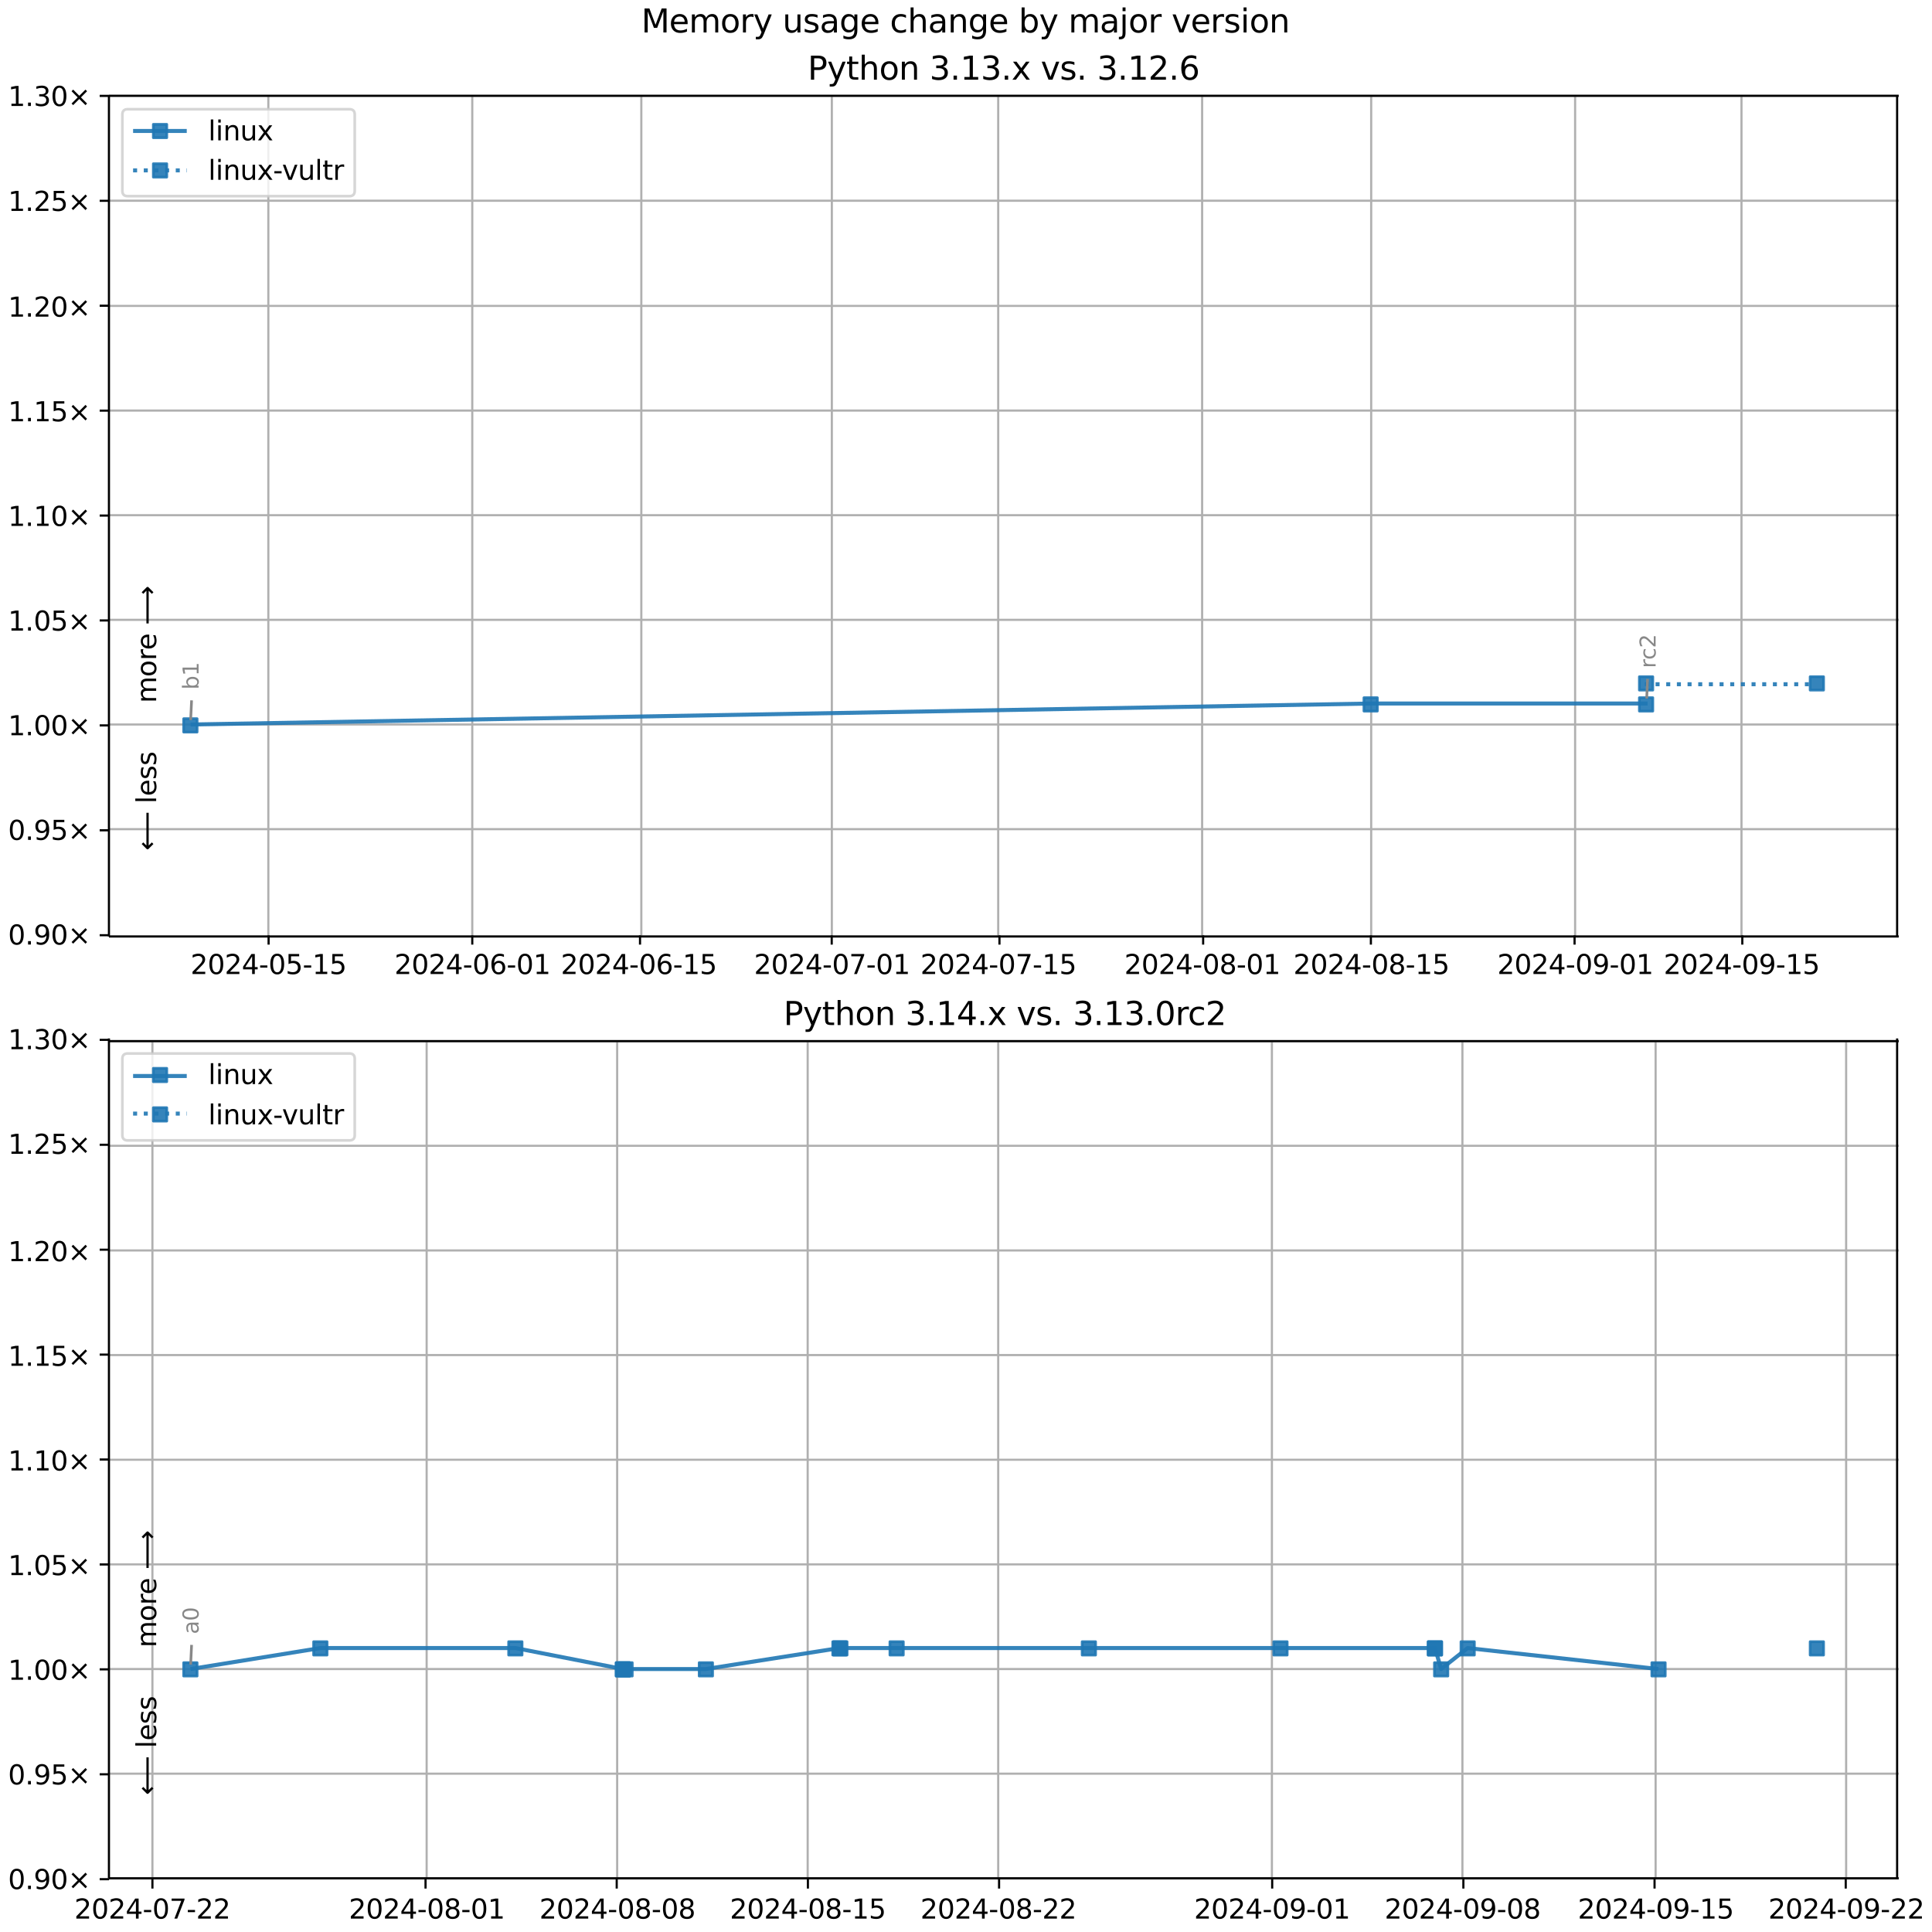<?xml version="1.0" encoding="UTF-8"?>
<!DOCTYPE svg  PUBLIC '-//W3C//DTD SVG 1.1//EN'  'http://www.w3.org/Graphics/SVG/1.1/DTD/svg11.dtd'>
<svg width="720pt" height="720pt" version="1.1" viewBox="0 0 720 720" xmlns="http://www.w3.org/2000/svg" xmlns:xlink="http://www.w3.org/1999/xlink">
<defs>
<style type="text/css">*{stroke-linejoin: round; stroke-linecap: butt}</style>
</defs>
<path d="m0 720h720v-720h-720z" fill="#fff"/>
<path d="m40.6 349h667v-313h-667z" fill="#fff"/>
<path d="m100 349v-313" clip-path="url(#h)" fill="none" stroke="#b0b0b0" stroke-linecap="square" stroke-width=".8"/>
<defs>
<path id="j" d="m0 0v3.5" stroke="#000" stroke-width=".8"/>
</defs>
<use x="100.097" y="348.529" stroke="#000000" stroke-width=".8" xlink:href="#j"/>
<g transform="translate(71 363) scale(.1 -.1)">
<defs>
<path id="b" transform="scale(.016)" d="m1228 531h2203v-531h-2962v531q359 372 979 998 621 627 780 809 303 340 423 576 121 236 121 464 0 372-261 606-261 235-680 235-297 0-627-103-329-103-704-313v638q381 153 712 231 332 78 607 78 725 0 1156-363 431-362 431-968 0-288-108-546-107-257-392-607-78-91-497-524-418-433-1181-1211z"/>
<path id="a" transform="scale(.016)" d="m2034 4250q-487 0-733-480-245-479-245-1442 0-959 245-1439 246-480 733-480 491 0 736 480 246 480 246 1439 0 963-246 1442-245 480-736 480zm0 500q785 0 1199-621 414-620 414-1801 0-1178-414-1799-414-620-1199-620-784 0-1198 620-414 621-414 1799 0 1181 414 1801 414 621 1198 621z"/>
<path id="i" transform="scale(.016)" d="m2419 4116-1594-2491h1594v2491zm-166 550h794v-3041h666v-525h-666v-1100h-628v1100h-2106v609l1940 2957z"/>
<path id="c" transform="scale(.016)" d="m313 2009h1684v-512h-1684v512z"/>
<path id="m" transform="scale(.016)" d="m691 4666h2478v-532h-1900v-1143q137 47 274 70 138 23 276 23 781 0 1237-428 457-428 457-1159 0-753-469-1171-469-417-1322-417-294 0-599 50-304 50-629 150v635q281-153 581-228t634-75q541 0 856 284 316 284 316 772 0 487-316 771-315 285-856 285-253 0-505-56-251-56-513-175v2344z"/>
<path id="d" transform="scale(.016)" d="m794 531h1031v3560l-1122-225v575l1116 225h631v-4135h1031v-531h-2687v531z"/>
</defs>
<use xlink:href="#b"/>
<use x="63.623" xlink:href="#a"/>
<use x="127.246" xlink:href="#b"/>
<use x="190.869" xlink:href="#i"/>
<use x="254.492" xlink:href="#c"/>
<use x="290.576" xlink:href="#a"/>
<use x="354.199" xlink:href="#m"/>
<use x="417.822" xlink:href="#c"/>
<use x="453.906" xlink:href="#d"/>
<use x="517.529" xlink:href="#m"/>
</g>
<path d="m176 349v-313" clip-path="url(#h)" fill="none" stroke="#b0b0b0" stroke-linecap="square" stroke-width=".8"/>
<use x="176.004" y="348.529" stroke="#000000" stroke-width=".8" xlink:href="#j"/>
<g transform="translate(147 363) scale(.1 -.1)">
<defs>
<path id="ah" transform="scale(.016)" d="m2113 2584q-425 0-674-291-248-290-248-796 0-503 248-796 249-292 674-292t673 292q248 293 248 796 0 506-248 796-248 291-673 291zm1253 1979v-575q-238 112-480 171-242 60-480 60-625 0-955-422-329-422-376-1275 184 272 462 417 279 145 613 145 703 0 1111-427 408-426 408-1160 0-719-425-1154-425-434-1131-434-810 0-1238 620-428 621-428 1799 0 1106 525 1764t1409 658q238 0 480-47t505-140z"/>
</defs>
<use xlink:href="#b"/>
<use x="63.623" xlink:href="#a"/>
<use x="127.246" xlink:href="#b"/>
<use x="190.869" xlink:href="#i"/>
<use x="254.492" xlink:href="#c"/>
<use x="290.576" xlink:href="#a"/>
<use x="354.199" xlink:href="#ah"/>
<use x="417.822" xlink:href="#c"/>
<use x="453.906" xlink:href="#a"/>
<use x="517.529" xlink:href="#d"/>
</g>
<path d="m239 349v-313" clip-path="url(#h)" fill="none" stroke="#b0b0b0" stroke-linecap="square" stroke-width=".8"/>
<use x="238.516" y="348.529" stroke="#000000" stroke-width=".8" xlink:href="#j"/>
<g transform="translate(209 363) scale(.1 -.1)">
<use xlink:href="#b"/>
<use x="63.623" xlink:href="#a"/>
<use x="127.246" xlink:href="#b"/>
<use x="190.869" xlink:href="#i"/>
<use x="254.492" xlink:href="#c"/>
<use x="290.576" xlink:href="#a"/>
<use x="354.199" xlink:href="#ah"/>
<use x="417.822" xlink:href="#c"/>
<use x="453.906" xlink:href="#d"/>
<use x="517.529" xlink:href="#m"/>
</g>
<path d="m310 349v-313" clip-path="url(#h)" fill="none" stroke="#b0b0b0" stroke-linecap="square" stroke-width=".8"/>
<use x="309.958" y="348.529" stroke="#000000" stroke-width=".8" xlink:href="#j"/>
<g transform="translate(281 363) scale(.1 -.1)">
<defs>
<path id="ag" transform="scale(.016)" d="m525 4666h3e3v-269l-1694-4397h-659l1594 4134h-2241v532z"/>
</defs>
<use xlink:href="#b"/>
<use x="63.623" xlink:href="#a"/>
<use x="127.246" xlink:href="#b"/>
<use x="190.869" xlink:href="#i"/>
<use x="254.492" xlink:href="#c"/>
<use x="290.576" xlink:href="#a"/>
<use x="354.199" xlink:href="#ag"/>
<use x="417.822" xlink:href="#c"/>
<use x="453.906" xlink:href="#a"/>
<use x="517.529" xlink:href="#d"/>
</g>
<path d="m372 349v-313" clip-path="url(#h)" fill="none" stroke="#b0b0b0" stroke-linecap="square" stroke-width=".8"/>
<use x="372.469" y="348.529" stroke="#000000" stroke-width=".8" xlink:href="#j"/>
<g transform="translate(343 363) scale(.1 -.1)">
<use xlink:href="#b"/>
<use x="63.623" xlink:href="#a"/>
<use x="127.246" xlink:href="#b"/>
<use x="190.869" xlink:href="#i"/>
<use x="254.492" xlink:href="#c"/>
<use x="290.576" xlink:href="#a"/>
<use x="354.199" xlink:href="#ag"/>
<use x="417.822" xlink:href="#c"/>
<use x="453.906" xlink:href="#d"/>
<use x="517.529" xlink:href="#m"/>
</g>
<path d="m448 349v-313" clip-path="url(#h)" fill="none" stroke="#b0b0b0" stroke-linecap="square" stroke-width=".8"/>
<use x="448.376" y="348.529" stroke="#000000" stroke-width=".8" xlink:href="#j"/>
<g transform="translate(419 363) scale(.1 -.1)">
<defs>
<path id="t" transform="scale(.016)" d="m2034 2216q-450 0-708-241-257-241-257-662 0-422 257-663 258-241 708-241t709 242q260 243 260 662 0 421-258 662-257 241-711 241zm-631 268q-406 100-633 378-226 279-226 679 0 559 398 884 399 325 1092 325 697 0 1094-325t397-884q0-400-227-679-226-278-629-378 456-106 710-416 255-309 255-755 0-679-414-1042-414-362-1186-362-771 0-1186 362-414 363-414 1042 0 446 256 755 257 310 713 416zm-231 997q0-362 226-565 227-203 636-203 407 0 636 203 230 203 230 565 0 363-230 566-229 203-636 203-409 0-636-203-226-203-226-566z"/>
</defs>
<use xlink:href="#b"/>
<use x="63.623" xlink:href="#a"/>
<use x="127.246" xlink:href="#b"/>
<use x="190.869" xlink:href="#i"/>
<use x="254.492" xlink:href="#c"/>
<use x="290.576" xlink:href="#a"/>
<use x="354.199" xlink:href="#t"/>
<use x="417.822" xlink:href="#c"/>
<use x="453.906" xlink:href="#a"/>
<use x="517.529" xlink:href="#d"/>
</g>
<path d="m511 349v-313" clip-path="url(#h)" fill="none" stroke="#b0b0b0" stroke-linecap="square" stroke-width=".8"/>
<use x="510.888" y="348.529" stroke="#000000" stroke-width=".8" xlink:href="#j"/>
<g transform="translate(482 363) scale(.1 -.1)">
<use xlink:href="#b"/>
<use x="63.623" xlink:href="#a"/>
<use x="127.246" xlink:href="#b"/>
<use x="190.869" xlink:href="#i"/>
<use x="254.492" xlink:href="#c"/>
<use x="290.576" xlink:href="#a"/>
<use x="354.199" xlink:href="#t"/>
<use x="417.822" xlink:href="#c"/>
<use x="453.906" xlink:href="#d"/>
<use x="517.529" xlink:href="#m"/>
</g>
<path d="m587 349v-313" clip-path="url(#h)" fill="none" stroke="#b0b0b0" stroke-linecap="square" stroke-width=".8"/>
<use x="586.795" y="348.529" stroke="#000000" stroke-width=".8" xlink:href="#j"/>
<g transform="translate(558 363) scale(.1 -.1)">
<defs>
<path id="n" transform="scale(.016)" d="m703 97v575q238-113 481-172 244-59 479-59 625 0 954 420 330 420 377 1277-181-269-460-413-278-144-615-144-700 0-1108 423-408 424-408 1159 0 718 425 1152 425 435 1131 435 810 0 1236-621 427-620 427-1801 0-1103-524-1761-523-658-1407-658-238 0-482 47-243 47-506 141zm1256 1978q425 0 673 290 249 291 249 798 0 503-249 795-248 292-673 292t-673-292-248-795q0-507 248-798 248-290 673-290z"/>
</defs>
<use xlink:href="#b"/>
<use x="63.623" xlink:href="#a"/>
<use x="127.246" xlink:href="#b"/>
<use x="190.869" xlink:href="#i"/>
<use x="254.492" xlink:href="#c"/>
<use x="290.576" xlink:href="#a"/>
<use x="354.199" xlink:href="#n"/>
<use x="417.822" xlink:href="#c"/>
<use x="453.906" xlink:href="#a"/>
<use x="517.529" xlink:href="#d"/>
</g>
<path d="m649 349v-313" clip-path="url(#h)" fill="none" stroke="#b0b0b0" stroke-linecap="square" stroke-width=".8"/>
<use x="649.307" y="348.529" stroke="#000000" stroke-width=".8" xlink:href="#j"/>
<g transform="translate(620 363) scale(.1 -.1)">
<use xlink:href="#b"/>
<use x="63.623" xlink:href="#a"/>
<use x="127.246" xlink:href="#b"/>
<use x="190.869" xlink:href="#i"/>
<use x="254.492" xlink:href="#c"/>
<use x="290.576" xlink:href="#a"/>
<use x="354.199" xlink:href="#n"/>
<use x="417.822" xlink:href="#c"/>
<use x="453.906" xlink:href="#d"/>
<use x="517.529" xlink:href="#m"/>
</g>
<path d="m40.6 349h667" clip-path="url(#h)" fill="none" stroke="#b0b0b0" stroke-linecap="square" stroke-width=".8"/>
<defs>
<path id="k" d="m0 0h-3.5" stroke="#000" stroke-width=".8"/>
</defs>
<use x="40.646" y="348.529" stroke="#000000" stroke-width=".8" xlink:href="#k"/>
<g transform="translate(3 352) scale(.1 -.1)">
<defs>
<path id="e" transform="scale(.016)" d="m684 794h660v-794h-660v794z"/>
<path id="l" transform="scale(.016)" d="m4488 3438-1429-1435 1429-1428-372-378-1435 1434-1434-1434-369 378 1425 1428-1425 1435 369 378 1434-1435 1435 1435 372-378z"/>
</defs>
<use xlink:href="#a"/>
<use x="63.623" xlink:href="#e"/>
<use x="95.41" xlink:href="#n"/>
<use x="159.033" xlink:href="#a"/>
<use x="222.656" xlink:href="#l"/>
</g>
<path d="m40.6 309h667" clip-path="url(#h)" fill="none" stroke="#b0b0b0" stroke-linecap="square" stroke-width=".8"/>
<use x="40.646" y="309.429" stroke="#000000" stroke-width=".8" xlink:href="#k"/>
<g transform="translate(3 313) scale(.1 -.1)">
<use xlink:href="#a"/>
<use x="63.623" xlink:href="#e"/>
<use x="95.41" xlink:href="#n"/>
<use x="159.033" xlink:href="#m"/>
<use x="222.656" xlink:href="#l"/>
</g>
<path d="m40.6 270h667" clip-path="url(#h)" fill="none" stroke="#b0b0b0" stroke-linecap="square" stroke-width=".8"/>
<use x="40.646" y="270.33" stroke="#000000" stroke-width=".8" xlink:href="#k"/>
<g transform="translate(3 274) scale(.1 -.1)">
<use xlink:href="#d"/>
<use x="63.623" xlink:href="#e"/>
<use x="95.41" xlink:href="#a"/>
<use x="159.033" xlink:href="#a"/>
<use x="222.656" xlink:href="#l"/>
</g>
<path d="m40.6 231h667" clip-path="url(#h)" fill="none" stroke="#b0b0b0" stroke-linecap="square" stroke-width=".8"/>
<use x="40.646" y="231.23" stroke="#000000" stroke-width=".8" xlink:href="#k"/>
<g transform="translate(3 235) scale(.1 -.1)">
<use xlink:href="#d"/>
<use x="63.623" xlink:href="#e"/>
<use x="95.41" xlink:href="#a"/>
<use x="159.033" xlink:href="#m"/>
<use x="222.656" xlink:href="#l"/>
</g>
<path d="m40.6 192h667" clip-path="url(#h)" fill="none" stroke="#b0b0b0" stroke-linecap="square" stroke-width=".8"/>
<use x="40.646" y="192.131" stroke="#000000" stroke-width=".8" xlink:href="#k"/>
<g transform="translate(3 196) scale(.1 -.1)">
<use xlink:href="#d"/>
<use x="63.623" xlink:href="#e"/>
<use x="95.41" xlink:href="#d"/>
<use x="159.033" xlink:href="#a"/>
<use x="222.656" xlink:href="#l"/>
</g>
<path d="m40.6 153h667" clip-path="url(#h)" fill="none" stroke="#b0b0b0" stroke-linecap="square" stroke-width=".8"/>
<use x="40.646" y="153.031" stroke="#000000" stroke-width=".8" xlink:href="#k"/>
<g transform="translate(3 157) scale(.1 -.1)">
<use xlink:href="#d"/>
<use x="63.623" xlink:href="#e"/>
<use x="95.41" xlink:href="#d"/>
<use x="159.033" xlink:href="#m"/>
<use x="222.656" xlink:href="#l"/>
</g>
<path d="m40.6 114h667" clip-path="url(#h)" fill="none" stroke="#b0b0b0" stroke-linecap="square" stroke-width=".8"/>
<use x="40.646" y="113.932" stroke="#000000" stroke-width=".8" xlink:href="#k"/>
<g transform="translate(3 118) scale(.1 -.1)">
<use xlink:href="#d"/>
<use x="63.623" xlink:href="#e"/>
<use x="95.41" xlink:href="#b"/>
<use x="159.033" xlink:href="#a"/>
<use x="222.656" xlink:href="#l"/>
</g>
<path d="m40.6 74.8h667" clip-path="url(#h)" fill="none" stroke="#b0b0b0" stroke-linecap="square" stroke-width=".8"/>
<use x="40.646" y="74.832" stroke="#000000" stroke-width=".8" xlink:href="#k"/>
<g transform="translate(3 78.6) scale(.1 -.1)">
<use xlink:href="#d"/>
<use x="63.623" xlink:href="#e"/>
<use x="95.41" xlink:href="#b"/>
<use x="159.033" xlink:href="#m"/>
<use x="222.656" xlink:href="#l"/>
</g>
<path d="m40.6 35.7h667" clip-path="url(#h)" fill="none" stroke="#b0b0b0" stroke-linecap="square" stroke-width=".8"/>
<use x="40.646" y="35.733" stroke="#000000" stroke-width=".8" xlink:href="#k"/>
<g transform="translate(3 39.5) scale(.1 -.1)">
<defs>
<path id="u" transform="scale(.016)" d="m2597 2516q453-97 707-404 255-306 255-756 0-690-475-1069-475-378-1350-378-293 0-604 58t-642 174v609q262-153 574-231 313-78 654-78 593 0 904 234t311 681q0 413-289 645-289 233-804 233h-544v519h569q465 0 712 186t247 536q0 359-255 551-254 193-729 193-260 0-557-57-297-56-653-174v562q360 100 674 150t592 50q719 0 1137-327 419-326 419-882 0-388-222-655t-631-370z"/>
</defs>
<use xlink:href="#d"/>
<use x="63.623" xlink:href="#e"/>
<use x="95.41" xlink:href="#u"/>
<use x="159.033" xlink:href="#a"/>
<use x="222.656" xlink:href="#l"/>
</g>
<path d="m71 270 440-7.82h103" clip-path="url(#h)" fill="none" stroke="#1f77b4" stroke-linecap="square" stroke-opacity=".9" stroke-width="1.5"/>
<defs>
<path id="f" d="m-2.5 2.5h5v-5h-5z" stroke="#1f77b4" stroke-opacity=".9"/>
</defs>
<g clip-path="url(#h)" fill="#1f77b4" fill-opacity=".9" stroke="#1f77b4" stroke-opacity=".9">
<use x="70.953" y="270.33" xlink:href="#f"/>
<use x="510.799" y="262.51" xlink:href="#f"/>
<use x="613.447" y="262.51" xlink:href="#f"/>
</g>
<g stroke="#1f77b4" stroke-opacity=".9">
<path d="m613 255h63.6" clip-path="url(#h)" fill="none" stroke-dasharray="1.5,2.475" stroke-width="1.5"/>
<g clip-path="url(#h)" fill="#1f77b4" fill-opacity=".9">
<use x="613.447" y="254.69" xlink:href="#f"/>
<use x="677.092" y="254.69" xlink:href="#f"/>
</g>
</g>
<path d="m40.6 349v-313" fill="none" stroke="#000" stroke-linecap="square" stroke-width=".8"/>
<path d="m707 349v-313" fill="none" stroke="#000" stroke-linecap="square" stroke-width=".8"/>
<path d="m40.6 349h667" fill="none" stroke="#000" stroke-linecap="square" stroke-width=".8"/>
<path d="m40.6 35.7h667" fill="none" stroke="#000" stroke-linecap="square" stroke-width=".8"/>
<path d="m71.4 261-0.348 7.35" fill="none" stroke="#888" stroke-linecap="round"/>
<g transform="translate(74 257) rotate(-90) scale(.08 -.08)" fill="#888">
<defs>
<path id="aj" transform="scale(.016)" d="m3116 1747q0 634-261 995t-717 361q-457 0-718-361t-261-995 261-995 718-361q456 0 717 361t261 995zm-1957 1222q182 312 458 463 277 152 661 152 638 0 1036-506 399-506 399-1331t-399-1332q-398-506-1036-506-384 0-661 152-276 152-458 464v-525h-578v4863h578v-1894z"/>
</defs>
<use xlink:href="#aj"/>
<use x="63.477" xlink:href="#d"/>
</g>
<path d="m614 253-0.326 7.34" fill="none" stroke="#888" stroke-linecap="round"/>
<g transform="translate(617 249) rotate(-90) scale(.08 -.08)" fill="#888">
<defs>
<path id="o" transform="scale(.016)" d="m2631 2963q-97 56-211 82-114 27-251 27-488 0-749-317t-261-911v-1844h-578v3500h578v-544q182 319 472 473 291 155 707 155 59 0 131-8 72-7 159-23l3-590z"/>
<path id="af" transform="scale(.016)" d="m3122 3366v-538q-244 135-489 202t-495 67q-560 0-870-355-309-354-309-995t309-996q310-354 870-354 250 0 495 67t489 202v-532q-241-112-499-168-257-57-548-57-791 0-1257 497-465 497-465 1341 0 856 470 1346 471 491 1290 491 265 0 518-55 253-54 491-163z"/>
</defs>
<use xlink:href="#o"/>
<use x="38.863" xlink:href="#af"/>
<use x="93.844" xlink:href="#b"/>
</g>
<g clip-path="url(#h)">
<g transform="translate(58.2 262) rotate(-90) scale(.1 -.1)">
<defs>
<path id="ac" transform="scale(.016)" d="m3328 2828q216 388 516 572t706 184q547 0 844-383 297-382 297-1088v-2113h-578v2094q0 503-179 746-178 244-543 244-447 0-707-297-259-296-259-809v-1978h-578v2094q0 506-178 748t-550 242q-441 0-701-298-259-298-259-808v-1978h-578v3500h578v-544q197 322 472 475t653 153q382 0 649-194 267-193 395-562z"/>
<path id="w" transform="scale(.016)" d="m1959 3097q-462 0-731-361t-269-989 267-989q268-361 733-361 460 0 728 362 269 363 269 988 0 622-269 986-268 364-728 364zm0 487q750 0 1178-488 429-487 429-1349 0-859-429-1349-428-489-1178-489-753 0-1180 489-426 490-426 1349 0 862 426 1349 427 488 1180 488z"/>
<path id="s" transform="scale(.016)" d="m3597 1894v-281h-2644q38-594 358-905t892-311q331 0 642 81t618 244v-544q-310-131-635-200t-659-69q-838 0-1327 487-489 488-489 1320 0 859 464 1363 464 505 1252 505 706 0 1117-455 411-454 411-1235zm-575 169q-6 471-264 752-258 282-683 282-481 0-770-272t-333-766l2050 4z"/>
<path id="al" transform="scale(.016)" d="m8863 2147v-281l-1229-1228-375 375 729 728h-7622v531h7622l-729 728 375 375 1229-1228z"/>
</defs>
<use xlink:href="#ac"/>
<use x="97.412" xlink:href="#w"/>
<use x="158.594" xlink:href="#o"/>
<use x="197.457" xlink:href="#s"/>
<use x="258.98" xlink:href="#DejaVuSans-20"/>
<use x="290.768" xlink:href="#al"/>
</g>
</g>
<g clip-path="url(#h)">
<g transform="translate(58.2 317) rotate(-90) scale(.1 -.1)">
<defs>
<path id="am" transform="scale(.016)" d="m313 1866v281l1228 1228 375-375-728-728h7621v-531h-7621l728-728-375-375-1228 1228z"/>
<path id="r" transform="scale(.016)" d="m603 4863h575v-4863h-575v4863z"/>
<path id="p" transform="scale(.016)" d="m2834 3397v-544q-243 125-506 187-262 63-544 63-428 0-642-131t-214-394q0-200 153-314t616-217l197-44q612-131 870-370t258-667q0-488-386-773-386-284-1061-284-281 0-586 55t-642 164v594q319-166 628-249 309-82 613-82 406 0 624 139 219 139 219 392 0 234-158 359-157 125-692 241l-200 47q-534 112-772 345-237 233-237 639 0 494 350 762 350 269 994 269 318 0 599-47 282-46 519-140z"/>
</defs>
<use xlink:href="#am"/>
<use x="143.359" xlink:href="#DejaVuSans-20"/>
<use x="175.146" xlink:href="#r"/>
<use x="202.93" xlink:href="#s"/>
<use x="264.453" xlink:href="#p"/>
<use x="316.553" xlink:href="#p"/>
</g>
</g>
<g transform="translate(301 29.7) scale(.12 -.12)">
<defs>
<path id="ak" transform="scale(.016)" d="m1259 4147v-1753h794q441 0 681 228 241 228 241 650 0 419-241 647-240 228-681 228h-794zm-631 519h1425q785 0 1186-355 402-355 402-1039 0-691-402-1044-401-353-1186-353h-794v-1875h-631v4666z"/>
<path id="aa" transform="scale(.016)" d="m2059-325q-243-625-475-815-231-191-618-191h-460v481h338q237 0 368 113 132 112 291 531l103 262-1415 3444h609l1094-2737 1094 2737h609l-1538-3825z"/>
<path id="ab" transform="scale(.016)" d="m1172 4494v-994h1184v-447h-1184v-1900q0-428 117-550t477-122h590v-481h-590q-666 0-919 248-253 249-253 905v1900h-422v447h422v994h578z"/>
<path id="ae" transform="scale(.016)" d="m3513 2113v-2113h-575v2094q0 497-194 743-194 247-581 247-466 0-735-297-269-296-269-809v-1978h-578v4863h578v-1907q207 316 486 472 280 156 646 156 603 0 912-373 310-373 310-1098z"/>
<path id="q" transform="scale(.016)" d="m3513 2113v-2113h-575v2094q0 497-194 743-194 247-581 247-466 0-735-297-269-296-269-809v-1978h-578v3500h578v-544q207 316 486 472 280 156 646 156 603 0 912-373 310-373 310-1098z"/>
<path id="x" transform="scale(.016)" d="m3513 3500-1266-1703 1331-1797h-678l-1019 1375-1018-1375h-679l1360 1831-1244 1669h678l928-1247 928 1247h679z"/>
<path id="y" transform="scale(.016)" d="m191 3500h609l1094-2937 1094 2937h609l-1313-3500h-781l-1312 3500z"/>
</defs>
<use xlink:href="#ak"/>
<use x="60.303" xlink:href="#aa"/>
<use x="119.482" xlink:href="#ab"/>
<use x="158.691" xlink:href="#ae"/>
<use x="222.07" xlink:href="#w"/>
<use x="283.252" xlink:href="#q"/>
<use x="346.631" xlink:href="#DejaVuSans-20"/>
<use x="378.418" xlink:href="#u"/>
<use x="442.041" xlink:href="#e"/>
<use x="473.828" xlink:href="#d"/>
<use x="537.451" xlink:href="#u"/>
<use x="601.074" xlink:href="#e"/>
<use x="632.861" xlink:href="#x"/>
<use x="692.041" xlink:href="#DejaVuSans-20"/>
<use x="723.828" xlink:href="#y"/>
<use x="783.008" xlink:href="#p"/>
<use x="835.107" xlink:href="#e"/>
<use x="866.895" xlink:href="#DejaVuSans-20"/>
<use x="898.682" xlink:href="#u"/>
<use x="962.305" xlink:href="#e"/>
<use x="994.092" xlink:href="#d"/>
<use x="1057.715" xlink:href="#b"/>
<use x="1121.338" xlink:href="#e"/>
<use x="1153.125" xlink:href="#ah"/>
</g>
<path d="m47.6 73.1h82.6q2 0 2-2v-28.4q0-2-2-2h-82.6q-2 0-2 2v28.4q0 2 2 2z" fill="#fff" opacity=".8" stroke="#ccc"/>
<path d="m49.6 48.8h10 10" fill="none" stroke="#1f77b4" stroke-linecap="square" stroke-opacity=".9" stroke-width="1.5"/>
<use x="59.646" y="48.831" fill="#1f77b4" fill-opacity=".9" stroke="#1f77b4" stroke-opacity=".9" xlink:href="#f"/>
<g transform="translate(77.6 52.3) scale(.1 -.1)">
<defs>
<path id="z" transform="scale(.016)" d="m603 3500h575v-3500h-575v3500zm0 1363h575v-729h-575v729z"/>
<path id="v" transform="scale(.016)" d="m544 1381v2119h575v-2097q0-497 193-746 194-248 582-248 465 0 735 297 271 297 271 810v1984h575v-3500h-575v538q-209-319-486-474-276-155-642-155-603 0-916 375-312 375-312 1097zm1447 2203z"/>
</defs>
<use xlink:href="#r"/>
<use x="27.783" xlink:href="#z"/>
<use x="55.566" xlink:href="#q"/>
<use x="118.945" xlink:href="#v"/>
<use x="182.324" xlink:href="#x"/>
</g>
<path d="m49.6 63.5h10 10" fill="none" stroke="#1f77b4" stroke-dasharray="1.5,2.475" stroke-opacity=".9" stroke-width="1.5"/>
<use x="59.646" y="63.509" fill="#1f77b4" fill-opacity=".9" stroke="#1f77b4" stroke-opacity=".9" xlink:href="#f"/>
<g transform="translate(77.6 67) scale(.1 -.1)">
<use xlink:href="#r"/>
<use x="27.783" xlink:href="#z"/>
<use x="55.566" xlink:href="#q"/>
<use x="118.945" xlink:href="#v"/>
<use x="182.324" xlink:href="#x"/>
<use x="241.504" xlink:href="#c"/>
<use x="274.963" xlink:href="#y"/>
<use x="334.143" xlink:href="#v"/>
<use x="397.521" xlink:href="#r"/>
<use x="425.305" xlink:href="#ab"/>
<use x="464.514" xlink:href="#o"/>
</g>
<path d="m40.6 700h667v-313h-667z" fill="#fff"/>
<path d="m56.8 700v-313" clip-path="url(#g)" fill="none" stroke="#b0b0b0" stroke-linecap="square" stroke-width=".8"/>
<use x="56.802" y="700.322" stroke="#000000" stroke-width=".8" xlink:href="#j"/>
<g transform="translate(27.7 715) scale(.1 -.1)">
<use xlink:href="#b"/>
<use x="63.623" xlink:href="#a"/>
<use x="127.246" xlink:href="#b"/>
<use x="190.869" xlink:href="#i"/>
<use x="254.492" xlink:href="#c"/>
<use x="290.576" xlink:href="#a"/>
<use x="354.199" xlink:href="#ag"/>
<use x="417.822" xlink:href="#c"/>
<use x="453.906" xlink:href="#b"/>
<use x="517.529" xlink:href="#b"/>
</g>
<path d="m159 700v-313" clip-path="url(#g)" fill="none" stroke="#b0b0b0" stroke-linecap="square" stroke-width=".8"/>
<use x="158.584" y="700.322" stroke="#000000" stroke-width=".8" xlink:href="#j"/>
<g transform="translate(130 715) scale(.1 -.1)">
<use xlink:href="#b"/>
<use x="63.623" xlink:href="#a"/>
<use x="127.246" xlink:href="#b"/>
<use x="190.869" xlink:href="#i"/>
<use x="254.492" xlink:href="#c"/>
<use x="290.576" xlink:href="#a"/>
<use x="354.199" xlink:href="#t"/>
<use x="417.822" xlink:href="#c"/>
<use x="453.906" xlink:href="#a"/>
<use x="517.529" xlink:href="#d"/>
</g>
<path d="m230 700v-313" clip-path="url(#g)" fill="none" stroke="#b0b0b0" stroke-linecap="square" stroke-width=".8"/>
<use x="229.831" y="700.322" stroke="#000000" stroke-width=".8" xlink:href="#j"/>
<g transform="translate(201 715) scale(.1 -.1)">
<use xlink:href="#b"/>
<use x="63.623" xlink:href="#a"/>
<use x="127.246" xlink:href="#b"/>
<use x="190.869" xlink:href="#i"/>
<use x="254.492" xlink:href="#c"/>
<use x="290.576" xlink:href="#a"/>
<use x="354.199" xlink:href="#t"/>
<use x="417.822" xlink:href="#c"/>
<use x="453.906" xlink:href="#a"/>
<use x="517.529" xlink:href="#t"/>
</g>
<path d="m301 700v-313" clip-path="url(#g)" fill="none" stroke="#b0b0b0" stroke-linecap="square" stroke-width=".8"/>
<use x="301.079" y="700.322" stroke="#000000" stroke-width=".8" xlink:href="#j"/>
<g transform="translate(272 715) scale(.1 -.1)">
<use xlink:href="#b"/>
<use x="63.623" xlink:href="#a"/>
<use x="127.246" xlink:href="#b"/>
<use x="190.869" xlink:href="#i"/>
<use x="254.492" xlink:href="#c"/>
<use x="290.576" xlink:href="#a"/>
<use x="354.199" xlink:href="#t"/>
<use x="417.822" xlink:href="#c"/>
<use x="453.906" xlink:href="#d"/>
<use x="517.529" xlink:href="#m"/>
</g>
<path d="m372 700v-313" clip-path="url(#g)" fill="none" stroke="#b0b0b0" stroke-linecap="square" stroke-width=".8"/>
<use x="372.326" y="700.322" stroke="#000000" stroke-width=".8" xlink:href="#j"/>
<g transform="translate(343 715) scale(.1 -.1)">
<use xlink:href="#b"/>
<use x="63.623" xlink:href="#a"/>
<use x="127.246" xlink:href="#b"/>
<use x="190.869" xlink:href="#i"/>
<use x="254.492" xlink:href="#c"/>
<use x="290.576" xlink:href="#a"/>
<use x="354.199" xlink:href="#t"/>
<use x="417.822" xlink:href="#c"/>
<use x="453.906" xlink:href="#b"/>
<use x="517.529" xlink:href="#b"/>
</g>
<path d="m474 700v-313" clip-path="url(#g)" fill="none" stroke="#b0b0b0" stroke-linecap="square" stroke-width=".8"/>
<use x="474.109" y="700.322" stroke="#000000" stroke-width=".8" xlink:href="#j"/>
<g transform="translate(445 715) scale(.1 -.1)">
<use xlink:href="#b"/>
<use x="63.623" xlink:href="#a"/>
<use x="127.246" xlink:href="#b"/>
<use x="190.869" xlink:href="#i"/>
<use x="254.492" xlink:href="#c"/>
<use x="290.576" xlink:href="#a"/>
<use x="354.199" xlink:href="#n"/>
<use x="417.822" xlink:href="#c"/>
<use x="453.906" xlink:href="#a"/>
<use x="517.529" xlink:href="#d"/>
</g>
<path d="m545 700v-313" clip-path="url(#g)" fill="none" stroke="#b0b0b0" stroke-linecap="square" stroke-width=".8"/>
<use x="545.356" y="700.322" stroke="#000000" stroke-width=".8" xlink:href="#j"/>
<g transform="translate(516 715) scale(.1 -.1)">
<use xlink:href="#b"/>
<use x="63.623" xlink:href="#a"/>
<use x="127.246" xlink:href="#b"/>
<use x="190.869" xlink:href="#i"/>
<use x="254.492" xlink:href="#c"/>
<use x="290.576" xlink:href="#a"/>
<use x="354.199" xlink:href="#n"/>
<use x="417.822" xlink:href="#c"/>
<use x="453.906" xlink:href="#a"/>
<use x="517.529" xlink:href="#t"/>
</g>
<path d="m617 700v-313" clip-path="url(#g)" fill="none" stroke="#b0b0b0" stroke-linecap="square" stroke-width=".8"/>
<use x="616.604" y="700.322" stroke="#000000" stroke-width=".8" xlink:href="#j"/>
<g transform="translate(588 715) scale(.1 -.1)">
<use xlink:href="#b"/>
<use x="63.623" xlink:href="#a"/>
<use x="127.246" xlink:href="#b"/>
<use x="190.869" xlink:href="#i"/>
<use x="254.492" xlink:href="#c"/>
<use x="290.576" xlink:href="#a"/>
<use x="354.199" xlink:href="#n"/>
<use x="417.822" xlink:href="#c"/>
<use x="453.906" xlink:href="#d"/>
<use x="517.529" xlink:href="#m"/>
</g>
<path d="m688 700v-313" clip-path="url(#g)" fill="none" stroke="#b0b0b0" stroke-linecap="square" stroke-width=".8"/>
<use x="687.851" y="700.322" stroke="#000000" stroke-width=".8" xlink:href="#j"/>
<g transform="translate(659 715) scale(.1 -.1)">
<use xlink:href="#b"/>
<use x="63.623" xlink:href="#a"/>
<use x="127.246" xlink:href="#b"/>
<use x="190.869" xlink:href="#i"/>
<use x="254.492" xlink:href="#c"/>
<use x="290.576" xlink:href="#a"/>
<use x="354.199" xlink:href="#n"/>
<use x="417.822" xlink:href="#c"/>
<use x="453.906" xlink:href="#b"/>
<use x="517.529" xlink:href="#b"/>
</g>
<path d="m40.6 700h667" clip-path="url(#g)" fill="none" stroke="#b0b0b0" stroke-linecap="square" stroke-width=".8"/>
<use x="40.646" y="700.322" stroke="#000000" stroke-width=".8" xlink:href="#k"/>
<g transform="translate(3 704) scale(.1 -.1)">
<use xlink:href="#a"/>
<use x="63.623" xlink:href="#e"/>
<use x="95.41" xlink:href="#n"/>
<use x="159.033" xlink:href="#a"/>
<use x="222.656" xlink:href="#l"/>
</g>
<path d="m40.6 661h667" clip-path="url(#g)" fill="none" stroke="#b0b0b0" stroke-linecap="square" stroke-width=".8"/>
<use x="40.646" y="661.222" stroke="#000000" stroke-width=".8" xlink:href="#k"/>
<g transform="translate(3 665) scale(.1 -.1)">
<use xlink:href="#a"/>
<use x="63.623" xlink:href="#e"/>
<use x="95.41" xlink:href="#n"/>
<use x="159.033" xlink:href="#m"/>
<use x="222.656" xlink:href="#l"/>
</g>
<path d="m40.6 622h667" clip-path="url(#g)" fill="none" stroke="#b0b0b0" stroke-linecap="square" stroke-width=".8"/>
<use x="40.646" y="622.123" stroke="#000000" stroke-width=".8" xlink:href="#k"/>
<g transform="translate(3 626) scale(.1 -.1)">
<use xlink:href="#d"/>
<use x="63.623" xlink:href="#e"/>
<use x="95.41" xlink:href="#a"/>
<use x="159.033" xlink:href="#a"/>
<use x="222.656" xlink:href="#l"/>
</g>
<path d="m40.6 583h667" clip-path="url(#g)" fill="none" stroke="#b0b0b0" stroke-linecap="square" stroke-width=".8"/>
<use x="40.646" y="583.023" stroke="#000000" stroke-width=".8" xlink:href="#k"/>
<g transform="translate(3 587) scale(.1 -.1)">
<use xlink:href="#d"/>
<use x="63.623" xlink:href="#e"/>
<use x="95.41" xlink:href="#a"/>
<use x="159.033" xlink:href="#m"/>
<use x="222.656" xlink:href="#l"/>
</g>
<path d="m40.6 544h667" clip-path="url(#g)" fill="none" stroke="#b0b0b0" stroke-linecap="square" stroke-width=".8"/>
<use x="40.646" y="543.923" stroke="#000000" stroke-width=".8" xlink:href="#k"/>
<g transform="translate(3 548) scale(.1 -.1)">
<use xlink:href="#d"/>
<use x="63.623" xlink:href="#e"/>
<use x="95.41" xlink:href="#d"/>
<use x="159.033" xlink:href="#a"/>
<use x="222.656" xlink:href="#l"/>
</g>
<path d="m40.6 505h667" clip-path="url(#g)" fill="none" stroke="#b0b0b0" stroke-linecap="square" stroke-width=".8"/>
<use x="40.646" y="504.824" stroke="#000000" stroke-width=".8" xlink:href="#k"/>
<g transform="translate(3 509) scale(.1 -.1)">
<use xlink:href="#d"/>
<use x="63.623" xlink:href="#e"/>
<use x="95.41" xlink:href="#d"/>
<use x="159.033" xlink:href="#m"/>
<use x="222.656" xlink:href="#l"/>
</g>
<path d="m40.6 466h667" clip-path="url(#g)" fill="none" stroke="#b0b0b0" stroke-linecap="square" stroke-width=".8"/>
<use x="40.646" y="465.724" stroke="#000000" stroke-width=".8" xlink:href="#k"/>
<g transform="translate(3 470) scale(.1 -.1)">
<use xlink:href="#d"/>
<use x="63.623" xlink:href="#e"/>
<use x="95.41" xlink:href="#b"/>
<use x="159.033" xlink:href="#a"/>
<use x="222.656" xlink:href="#l"/>
</g>
<path d="m40.6 427h667" clip-path="url(#g)" fill="none" stroke="#b0b0b0" stroke-linecap="square" stroke-width=".8"/>
<use x="40.646" y="426.625" stroke="#000000" stroke-width=".8" xlink:href="#k"/>
<g transform="translate(3 430) scale(.1 -.1)">
<use xlink:href="#d"/>
<use x="63.623" xlink:href="#e"/>
<use x="95.41" xlink:href="#b"/>
<use x="159.033" xlink:href="#m"/>
<use x="222.656" xlink:href="#l"/>
</g>
<path d="m40.6 388h667" clip-path="url(#g)" fill="none" stroke="#b0b0b0" stroke-linecap="square" stroke-width=".8"/>
<use x="40.646" y="387.525" stroke="#000000" stroke-width=".8" xlink:href="#k"/>
<g transform="translate(3 391) scale(.1 -.1)">
<use xlink:href="#d"/>
<use x="63.623" xlink:href="#e"/>
<use x="95.41" xlink:href="#u"/>
<use x="159.033" xlink:href="#a"/>
<use x="222.656" xlink:href="#l"/>
</g>
<g stroke="#1f77b4" stroke-opacity=".9">
<path d="m71 622 48.4-7.82h72.7l40 7.82h0.065 0.969 29.9l49.8-7.82h0.349 21 71.6 71.4 57.5 0.114l2.26 7.82 9.88-7.82 71.1 7.82" clip-path="url(#g)" fill="none" stroke-linecap="square" stroke-width="1.5"/>
<g clip-path="url(#g)" fill="#1f77b4" fill-opacity=".9">
<use x="70.953" y="622.123" xlink:href="#f"/>
<use x="119.381" y="614.303" xlink:href="#f"/>
<use x="192.057" y="614.303" xlink:href="#f"/>
<use x="232.1" y="622.123" xlink:href="#f"/>
<use x="232.165" y="622.123" xlink:href="#f"/>
<use x="233.134" y="622.123" xlink:href="#f"/>
<use x="263.061" y="622.123" xlink:href="#f"/>
<use x="312.831" y="614.303" xlink:href="#f"/>
<use x="313.18" y="614.303" xlink:href="#f"/>
<use x="334.145" y="614.303" xlink:href="#f"/>
<use x="405.791" y="614.303" xlink:href="#f"/>
<use x="477.198" y="614.303" xlink:href="#f"/>
<use x="534.698" y="614.303" xlink:href="#f"/>
<use x="534.812" y="614.303" xlink:href="#f"/>
<use x="537.076" y="622.123" xlink:href="#f"/>
<use x="546.96" y="614.303" xlink:href="#f"/>
<use x="618.087" y="622.123" xlink:href="#f"/>
</g>
</g>
<path d="m677 614" clip-path="url(#g)" fill="none" stroke="#1f77b4" stroke-dasharray="1.5,2.475" stroke-opacity=".9" stroke-width="1.5"/>
<g clip-path="url(#g)">
<use x="677.092" y="614.303" fill="#1f77b4" fill-opacity=".9" stroke="#1f77b4" stroke-opacity=".9" xlink:href="#f"/>
</g>
<path d="m40.6 700v-313" fill="none" stroke="#000" stroke-linecap="square" stroke-width=".8"/>
<path d="m707 700v-313" fill="none" stroke="#000" stroke-linecap="square" stroke-width=".8"/>
<path d="m40.6 700h667" fill="none" stroke="#000" stroke-linecap="square" stroke-width=".8"/>
<path d="m40.6 388h667" fill="none" stroke="#000" stroke-linecap="square" stroke-width=".8"/>
<path d="m71.4 613-0.349 7.35" fill="none" stroke="#888" stroke-linecap="round"/>
<g transform="translate(74 609) rotate(-90) scale(.08 -.08)" fill="#888">
<defs>
<path id="ad" transform="scale(.016)" d="m2194 1759q-697 0-966-159t-269-544q0-306 202-486 202-179 548-179 479 0 768 339t289 901v128h-572zm1147 238v-2e3h-575v531q-197-318-491-470t-719-152q-537 0-855 302-317 302-317 808 0 590 395 890 396 300 1180 300h807v57q0 397-261 614t-733 217q-300 0-585-72-284-72-546-216v532q315 122 612 182 297 61 578 61 760 0 1135-394 375-393 375-1193z"/>
</defs>
<use xlink:href="#ad"/>
<use x="61.279" xlink:href="#a"/>
</g>
<g clip-path="url(#g)">
<g transform="translate(58.2 614) rotate(-90) scale(.1 -.1)">
<use xlink:href="#ac"/>
<use x="97.412" xlink:href="#w"/>
<use x="158.594" xlink:href="#o"/>
<use x="197.457" xlink:href="#s"/>
<use x="258.98" xlink:href="#DejaVuSans-20"/>
<use x="290.768" xlink:href="#al"/>
</g>
</g>
<g clip-path="url(#g)">
<g transform="translate(58.2 669) rotate(-90) scale(.1 -.1)">
<use xlink:href="#am"/>
<use x="143.359" xlink:href="#DejaVuSans-20"/>
<use x="175.146" xlink:href="#r"/>
<use x="202.93" xlink:href="#s"/>
<use x="264.453" xlink:href="#p"/>
<use x="316.553" xlink:href="#p"/>
</g>
</g>
<g transform="translate(292 382) scale(.12 -.12)">
<use xlink:href="#ak"/>
<use x="60.303" xlink:href="#aa"/>
<use x="119.482" xlink:href="#ab"/>
<use x="158.691" xlink:href="#ae"/>
<use x="222.07" xlink:href="#w"/>
<use x="283.252" xlink:href="#q"/>
<use x="346.631" xlink:href="#DejaVuSans-20"/>
<use x="378.418" xlink:href="#u"/>
<use x="442.041" xlink:href="#e"/>
<use x="473.828" xlink:href="#d"/>
<use x="537.451" xlink:href="#i"/>
<use x="601.074" xlink:href="#e"/>
<use x="632.861" xlink:href="#x"/>
<use x="692.041" xlink:href="#DejaVuSans-20"/>
<use x="723.828" xlink:href="#y"/>
<use x="783.008" xlink:href="#p"/>
<use x="835.107" xlink:href="#e"/>
<use x="866.895" xlink:href="#DejaVuSans-20"/>
<use x="898.682" xlink:href="#u"/>
<use x="962.305" xlink:href="#e"/>
<use x="994.092" xlink:href="#d"/>
<use x="1057.715" xlink:href="#u"/>
<use x="1121.338" xlink:href="#e"/>
<use x="1153.125" xlink:href="#a"/>
<use x="1216.748" xlink:href="#o"/>
<use x="1255.611" xlink:href="#af"/>
<use x="1310.592" xlink:href="#b"/>
</g>
<path d="m47.6 425h82.6q2 0 2-2v-28.4q0-2-2-2h-82.6q-2 0-2 2v28.4q0 2 2 2z" fill="#fff" opacity=".8" stroke="#ccc"/>
<path d="m49.6 401h10 10" fill="none" stroke="#1f77b4" stroke-linecap="square" stroke-opacity=".9" stroke-width="1.5"/>
<use x="59.646" y="400.624" fill="#1f77b4" fill-opacity=".9" stroke="#1f77b4" stroke-opacity=".9" xlink:href="#f"/>
<g transform="translate(77.6 404) scale(.1 -.1)">
<use xlink:href="#r"/>
<use x="27.783" xlink:href="#z"/>
<use x="55.566" xlink:href="#q"/>
<use x="118.945" xlink:href="#v"/>
<use x="182.324" xlink:href="#x"/>
</g>
<path d="m49.6 415h10 10" fill="none" stroke="#1f77b4" stroke-dasharray="1.5,2.475" stroke-opacity=".9" stroke-width="1.5"/>
<use x="59.646" y="415.302" fill="#1f77b4" fill-opacity=".9" stroke="#1f77b4" stroke-opacity=".9" xlink:href="#f"/>
<g transform="translate(77.6 419) scale(.1 -.1)">
<use xlink:href="#r"/>
<use x="27.783" xlink:href="#z"/>
<use x="55.566" xlink:href="#q"/>
<use x="118.945" xlink:href="#v"/>
<use x="182.324" xlink:href="#x"/>
<use x="241.504" xlink:href="#c"/>
<use x="274.963" xlink:href="#y"/>
<use x="334.143" xlink:href="#v"/>
<use x="397.521" xlink:href="#r"/>
<use x="425.305" xlink:href="#ab"/>
<use x="464.514" xlink:href="#o"/>
</g>
<g transform="translate(239 12.1) scale(.12 -.12)">
<defs>
<path id="ao" transform="scale(.016)" d="m628 4666h941l1190-3175 1197 3175h941v-4666h-616v4097l-1203-3200h-634l-1203 3200v-4097h-613v4666z"/>
<path id="ai" transform="scale(.016)" d="m2906 1791q0 625-258 968-257 344-723 344-462 0-720-344-258-343-258-968 0-622 258-966t720-344q466 0 723 344 258 344 258 966zm575-1357q0-893-397-1329-396-436-1215-436-303 0-572 45t-522 139v559q253-137 500-202 247-66 503-66 566 0 847 295t281 892v285q-178-310-456-463t-666-153q-643 0-1037 490-394 491-394 1301 0 812 394 1302 394 491 1037 491 388 0 666-153t456-462v531h575v-3066z"/>
<path id="an" transform="scale(.016)" d="m603 3500h575v-3563q0-668-255-968-254-300-820-300h-219v487h154q328 0 446 152 119 151 119 629v3563zm0 1363h575v-729h-575v729z"/>
</defs>
<use xlink:href="#ao"/>
<use x="86.279" xlink:href="#s"/>
<use x="147.803" xlink:href="#ac"/>
<use x="245.215" xlink:href="#w"/>
<use x="306.396" xlink:href="#o"/>
<use x="347.51" xlink:href="#aa"/>
<use x="406.689" xlink:href="#DejaVuSans-20"/>
<use x="438.477" xlink:href="#v"/>
<use x="501.855" xlink:href="#p"/>
<use x="553.955" xlink:href="#ad"/>
<use x="615.234" xlink:href="#ai"/>
<use x="678.711" xlink:href="#s"/>
<use x="740.234" xlink:href="#DejaVuSans-20"/>
<use x="772.021" xlink:href="#af"/>
<use x="827.002" xlink:href="#ae"/>
<use x="890.381" xlink:href="#ad"/>
<use x="951.66" xlink:href="#q"/>
<use x="1015.039" xlink:href="#ai"/>
<use x="1078.516" xlink:href="#s"/>
<use x="1140.039" xlink:href="#DejaVuSans-20"/>
<use x="1171.826" xlink:href="#aj"/>
<use x="1235.303" xlink:href="#aa"/>
<use x="1294.482" xlink:href="#DejaVuSans-20"/>
<use x="1326.27" xlink:href="#ac"/>
<use x="1423.682" xlink:href="#ad"/>
<use x="1484.961" xlink:href="#an"/>
<use x="1512.744" xlink:href="#w"/>
<use x="1573.926" xlink:href="#o"/>
<use x="1615.039" xlink:href="#DejaVuSans-20"/>
<use x="1646.826" xlink:href="#y"/>
<use x="1706.006" xlink:href="#s"/>
<use x="1767.529" xlink:href="#o"/>
<use x="1808.643" xlink:href="#p"/>
<use x="1860.742" xlink:href="#z"/>
<use x="1888.525" xlink:href="#w"/>
<use x="1949.707" xlink:href="#q"/>
</g>
<defs>
<clipPath id="h">
<rect x="40.6" y="35.7" width="667" height="313"/>
</clipPath>
<clipPath id="g">
<rect x="40.6" y="388" width="667" height="313"/>
</clipPath>
</defs>
</svg>
